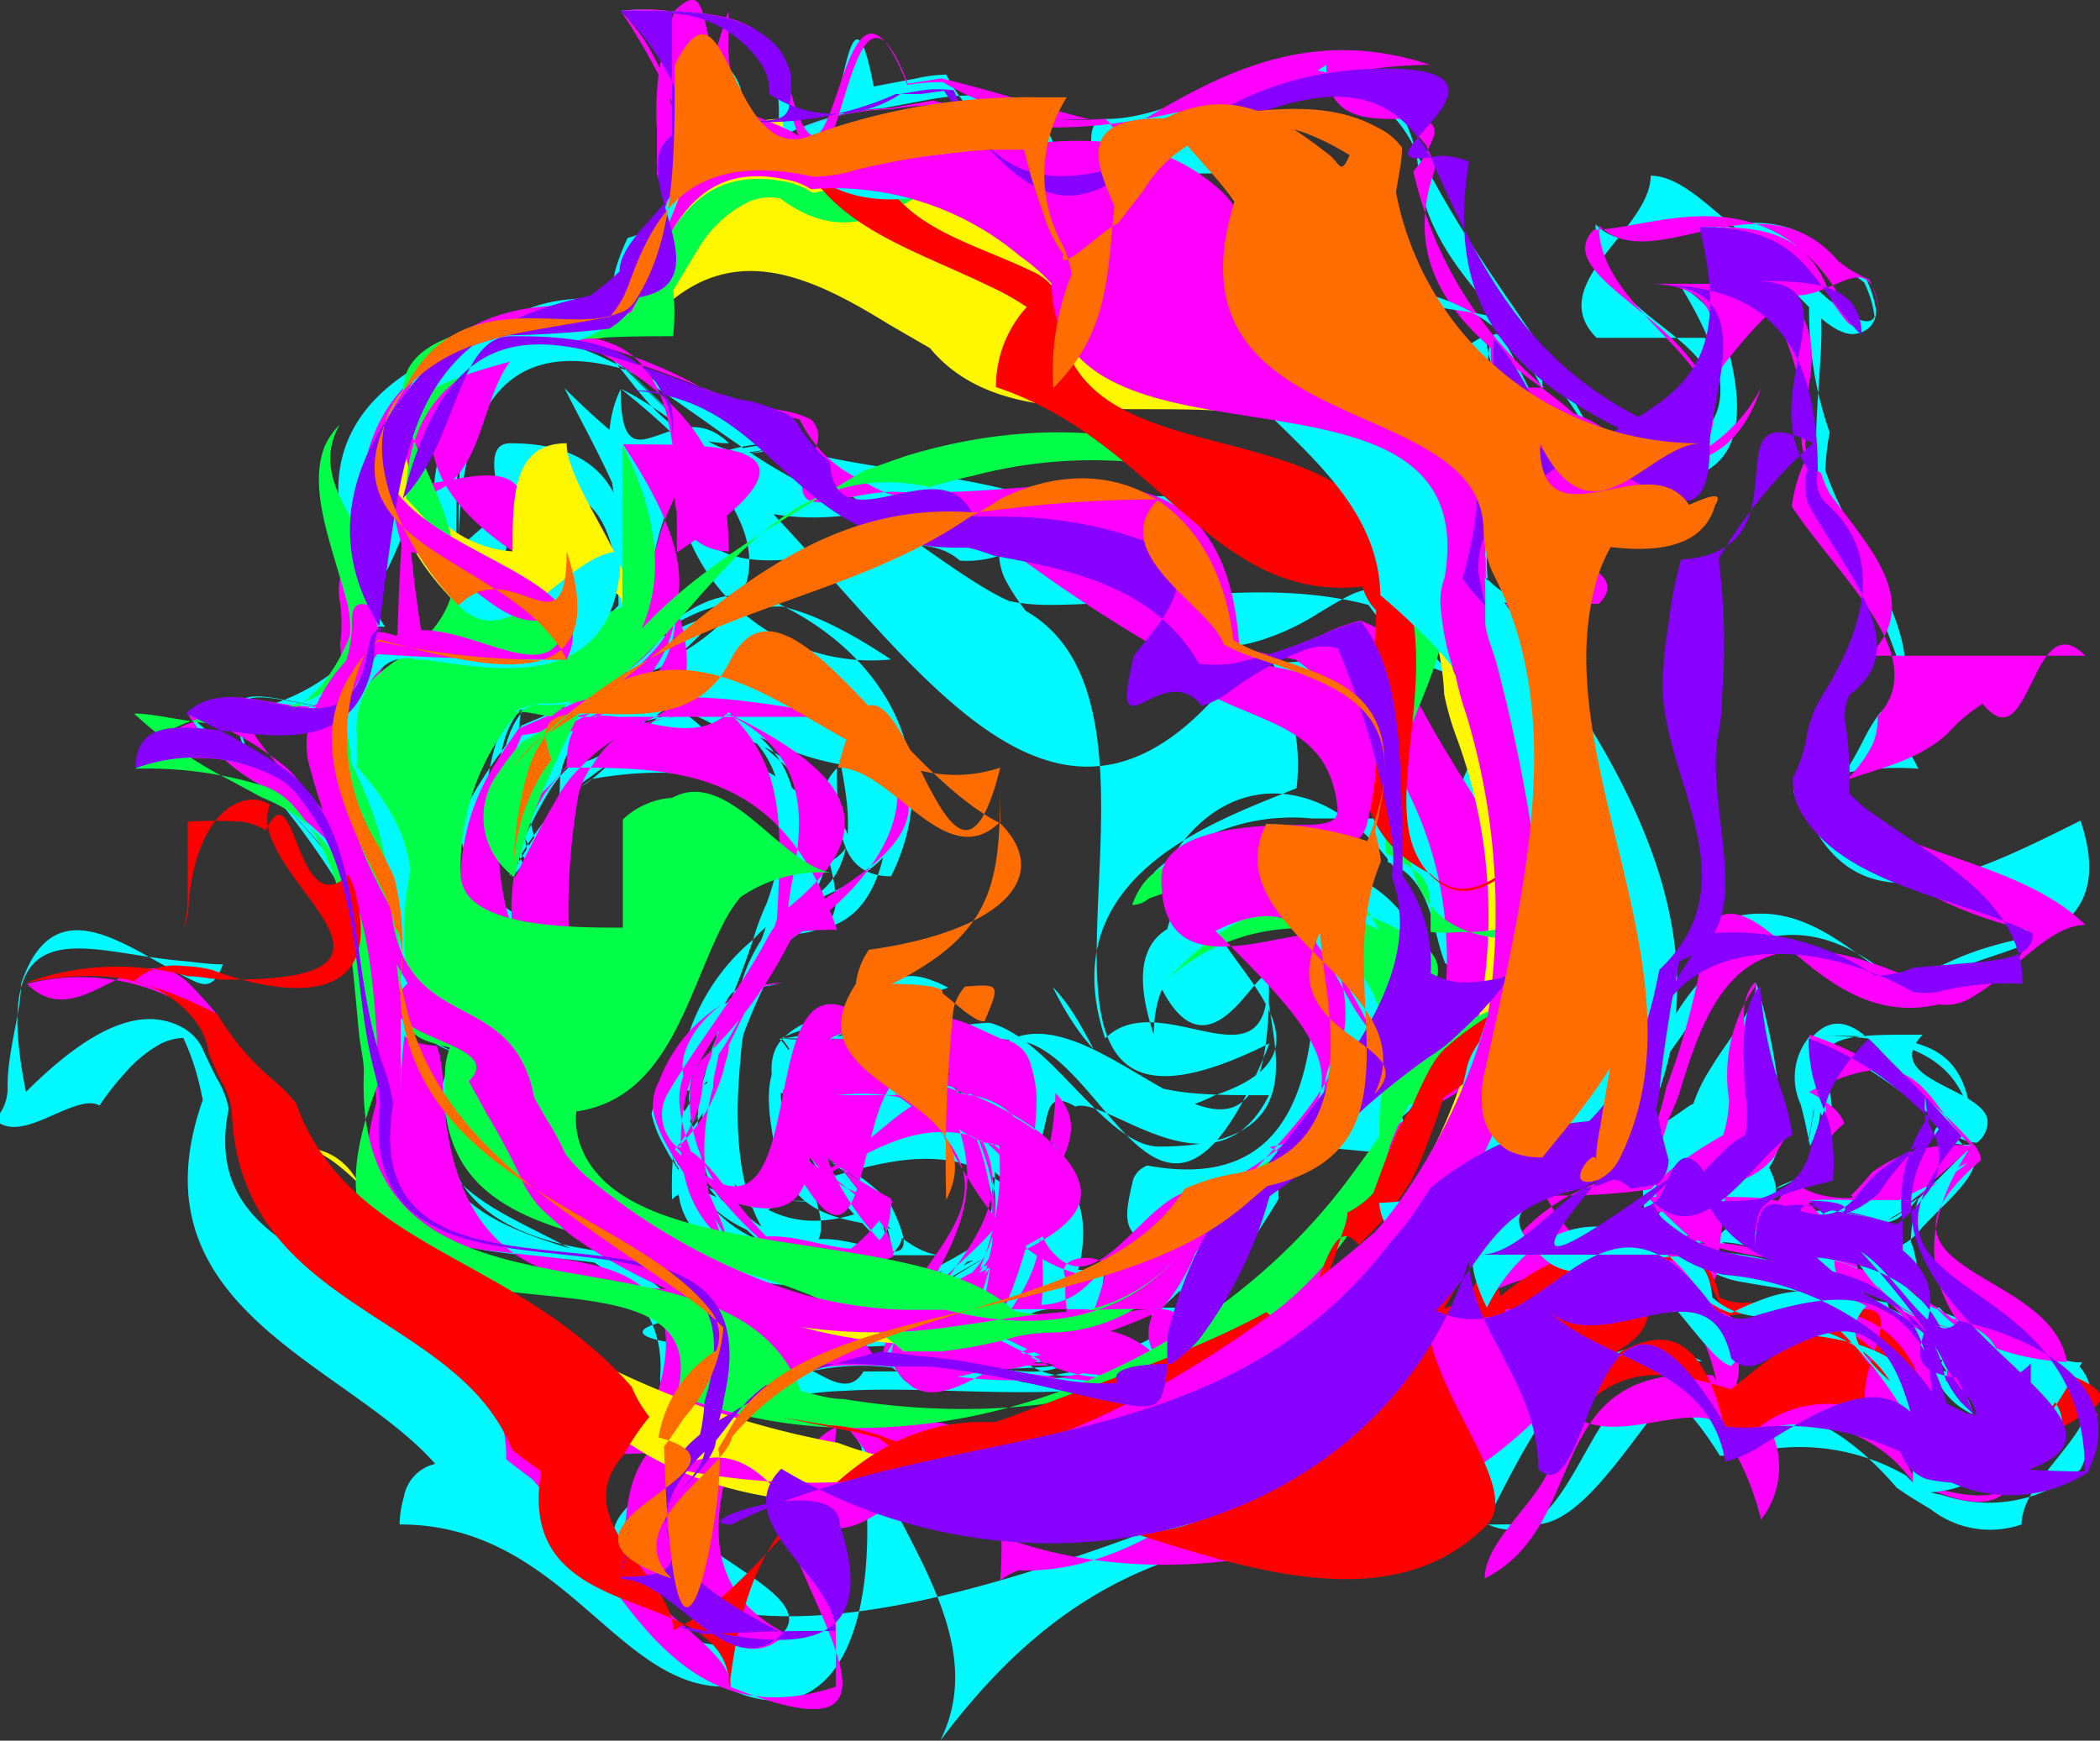 <svg xmlns="http://www.w3.org/2000/svg" viewBox="0 0 38.84 32.2"><rect x="0" y="0" width="38.84" height="32.2" fill="#333333" stroke="none"/><defs><style>.cls-1{fill:#00f9ff;}.cls-2{fill:#f0f;}.cls-3{fill:#fff700;}.cls-4{fill:#00ff48;}.cls-5{fill:red;}.cls-6{fill:#80f;}.cls-7{fill:#ff6d00;}</style></defs><title>Fichier 1</title><g id="Calque_2" data-name="Calque 2"><g id="Calque_1-2" data-name="Calque 1"><path class="cls-1" d="M31.07,5.27C33.48,9.2,29.48,8.2,27.48,9.2c0,0,1,1,.52,1a4.44,4.44,0,0,1,.34.5,1.08,1.08,0,0,1,.14.5,1.63,1.63,0,0,1-1-.52,1.09,1.09,0,0,1-.32-.61c-.68-.87-1.68-2.87.32-3.87a2.15,2.15,0,0,0,2,2c-1-2-3-3-3.25-5a1.93,1.93,0,0,0-.09-.56c-1-3.14-3.76-.44-5.66-.44-.5,0-.25.75-.12,1.5a1.94,1.94,0,0,1,0,.76c.12.74.12.74-.89.76,0-.14,0-.3.05-.47.14-1.24.54-3.47-2.43-2.89L16.34,2a4.76,4.76,0,0,0-2.86,1.2c1,0,1-1,.86-1.77a1.25,1.25,0,0,0-.2-.6C13.7.2,12.81.2,11.48.2a2.8,2.8,0,0,1,1,1.21,3,3,0,0,1,.2.72,7.82,7.82,0,0,1-.82,2.94l-.5.47C7.48,5.2,8.48,9.2,6.58,11.42a3.78,3.78,0,0,1,.13.47c.4,2.19-2.29,1.31-3.23,1.31a3.46,3.46,0,0,0,1.27,1.28,2.15,2.15,0,0,1,.5.4,20.38,20.38,0,0,1,1.68,2c.12.16.23.32.34.49.21.85.21,1.85,1.3,2.14a1.83,1.83,0,0,0-.28.72c-.4,2.18,1.49,3,4.19,3a12.45,12.45,0,0,1-.17,2.67,3.87,3.87,0,0,1,0,.61c-.85,1.72-.85,4.72,2.15,3.72,1-1-4-2-1.47-3.63a4.06,4.06,0,0,1,.47-.37,3.84,3.84,0,0,1,.59-.33c.41-1.67,1.41.33,1.92-.53l.63,0a16.72,16.72,0,0,1,3.35.39,3.72,3.72,0,0,1,.65.18c.86-.69,1.86,1.31,1.62-.57a2.37,2.37,0,0,0-.21-.58,2.66,2.66,0,0,1-.13-1.53,5.08,5.08,0,0,1,.15-.52l.36-.36a2.74,2.74,0,0,1,.4-.34c1.67.21,1.67-2.79,3.87-2.91a3.41,3.41,0,0,0,.6-.26c.4-.22.8-.42,1.2-.62a4.39,4.39,0,0,1-1-.11,2.13,2.13,0,0,1-.73-.32c-.24-.57-.24-1.57-1.06-1.87a5.6,5.6,0,0,0-.1-.72,4.9,4.9,0,0,0-1.28-3,6.55,6.55,0,0,0-.72.05l-.66.07-.64,0c-1.78-.17.22-3.17-.78-3.17s-2.18,0-3.55,0H17c-2.56,1-4.56,0-6.56-2,1,2,3,5-.81,6a3,3,0,0,0,0,.81,9,9,0,0,0,.85,3.15,16.38,16.38,0,0,1-.12-2.75,1.24,1.24,0,0,1,.25-.62c1.87-2.63,2.87,1.37,4.87,1.37,1,1-2,1-.81,1.95-.11.18-.19.4-.29.61A7.05,7.05,0,0,1,13,19.68a3.35,3.35,0,0,0-.29.86c-.37,2,1.39,2.66,3.79,2.66a2.15,2.15,0,0,0-2-2c2-3,4,0,5,0,1,2-3,2-2.87,4.07.09.23.21.33.35.35.9.15,2.77-2.67,3.52-.42H16.82a5.91,5.91,0,0,1-.6,0c1.26-2,4.26-3,1.26-5h-3c0,1,2,2,2,2,0,2-2,0-3,1,0-.62-.78-1.64-.9-2.65a1.27,1.27,0,0,1,.06-.63c-.16-.72.84-1.72,1.84-1.72-1,0-2,1-2.38,2.38a2,2,0,0,0,.23.59c.4.78,1.15,1.53,1.15,2h3c0-1-2-2-1-3s3,1,4,1c1,1-1,2-2,3a2.15,2.15,0,0,0,2-2c-2,0-2-4-4-3s0,3,1,4c-2.8,0-3.64-1-3.57-2.6a5,5,0,0,1,.09-.73,16.73,16.73,0,0,1,.89-2,6.15,6.15,0,0,0,.28-.71c1.31-3-1.69-3-3.22-2.72a2.8,2.8,0,0,0-.56.47,5.14,5.14,0,0,0-.91,1.29,2.47,2.47,0,0,1,0-2,1.81,1.81,0,0,1,.32-.46c.66-.52,3.66.48,2.66-2.52a2.15,2.15,0,0,1-2,2c2,1,4-2,6,0,1,2,0,3-1.86,3.64a3,3,0,0,0-.67.55,3.88,3.88,0,0,0-1.37,2.55,2.57,2.57,0,0,0-.09.69c0,.21,0,.41,0,.57,1-1,1,2,2,1,0-1-1-3,1-3s3,2,4,3c0,1-3,1-2.87,3.07.09.23.21.33.35.35.9.15,2.77-2.67,3.52-.42h-4c0-2,5-2,2-5-1,1-4-3-4,1,0,1,1,1,2,1-2,1-3,0-4-2a1,1,0,0,0,.7-.22.83.83,0,0,0,.25-.53,2.72,2.72,0,0,1,.87-1.75,2.9,2.9,0,0,1,.56-.47c1.62,0,1.62-2,1.62-3-2,0-3-1-5-2,1,1,2-2,3-1-2,0-3,1-4.49,2.6a5.8,5.8,0,0,0-.28.73,5.91,5.91,0,0,0-.23,1.67,6.88,6.88,0,0,0,.77-1l.41-.62c.82-.35,1.82-2.35,2.82-1.35,2,1,1,3,1.1,3.64a3.58,3.58,0,0,0-.25.52,18.73,18.73,0,0,1-.76,1.72,4.68,4.68,0,0,0-.2.61,3.29,3.29,0,0,1-.89,1.51c1,1,2,3,4,2,0-1-2-2-2-2,0-2,2-1,3-1,2,1,0,3,1,4.5a3.81,3.81,0,0,0,.52.47,1.3,1.3,0,0,0,1.48,0,2.26,2.26,0,0,1-2.37-.12,5.62,5.62,0,0,1-.57-.4,10.44,10.44,0,0,0,1.82-4c.06-.24.12-.48.54-.23.58-.21,2.58,1.79,3.58-.21-2,0-3,0-4-2,1,1,1,3,3,2,3-1-1-3,0-4,1,0,3,0,3,2,1-1-2-1-1-2-1,0-3-1-3,2,1,2,2-1,2,0,0,5-3,0-4.84,1a1.88,1.88,0,0,0-.09.71,1.46,1.46,0,0,0,.93,1.26c-2,1-2-2-4-2,0,2,3-1,3,1-1,1-3-3-4,1,0,2,3,1,2,2-3.2,1.6-3.84-.64-3.73-2.89a2,2,0,0,1,.07-.45,18.22,18.22,0,0,1,1.08-2c.13-.23.26-.47.37-.71,1.21-4-2.79-5-4.4-3.54a1.51,1.51,0,0,0-.37.49c-.52,1,.23,2.34,1,3.09-1.14-1.43-1.39-2.53-1.13-3.44a1.62,1.62,0,0,1,.31-.63c3.82.07.82-4.93,4.82-4.93-2,1-3-3-5-2-1,1-1,2-1,4,0-2,0-3,1-4,2-1,3,3,4.9,2l.64.18c2.57.6,5.78.33,7.72,3.56a2.85,2.85,0,0,0,.58-.12,4.45,4.45,0,0,0,1.06-.5c.17-.1.34-.21.56-.32s.45-.16.57-.08a1.6,1.6,0,0,0,.3.67c.67,1.58,2.67.58,3.67.58-2.1,0-2.24,2.45-3.16,3.58a.81.81,0,0,1-.51.33c-1.33-1.91-3.33-1.91-4.33.09,2,0,4-1,5.07,1.87a.86.86,0,0,0,.45.13h.48a4,4,0,0,1-.42.67,2,2,0,0,1-.47.46c-.11,1.87-3.11.87-3.15,2.6a2.5,2.5,0,0,0-.48.56,9.27,9.27,0,0,1-1.48,1.71h2a2.81,2.81,0,0,1-.56.58,7.69,7.69,0,0,0-2.28.88l-.85.08c-1.43.08-2.95-.08-4.21,0a5.6,5.6,0,0,0-.6.05,3,3,0,0,0-.54.1,2.36,2.36,0,0,0-.88.39,3.28,3.28,0,0,0-.41.42c-.67.52-.67,1.52-.67,2.52-3-1,1-2-.14-2.61a1.3,1.3,0,0,0,0-.43,1.84,1.84,0,0,1-.14-.69c.24-3.1-5.17-2.36-4-5.51a1.34,1.34,0,0,1,.3-.47c-1.09-.29-1.09-1.29-1.29-2.15l-.34-.49a19.93,19.93,0,0,0-1.65-2,6.55,6.55,0,0,0-.39-.55,1.85,1.85,0,0,1-.42-1.11c0-1,3,1,2.85-1,0-.17.23-.14,0,0a.89.89,0,0,1-.18.69c-.64.71-2.72-.54-2.72.29a1.85,1.85,0,0,0,.42,1.11,4.84,4.84,0,0,1,.39.55,15.39,15.39,0,0,1,2.49,4.4,6.18,6.18,0,0,1,.28.64c-.58,4.3,5.42,2.3,4.57,5.4a1.1,1.1,0,0,0-.22.73,3.87,3.87,0,0,1,0,.59c.07.58.07,1.58.07,2.58a17.78,17.78,0,0,1,.13-2.75,2.55,2.55,0,0,1,.29-.57,4.37,4.37,0,0,1,3.58-1.68c-6,0-6,1,.13.71l.61.11a21.53,21.53,0,0,1,2.52.7,3.65,3.65,0,0,1,.59.22c1.15-.74,2.15,1.26,1.66-.78-.14-.18-.29-.38-.43-.59a3.17,3.17,0,0,1-.49-1.05,1.76,1.76,0,0,1,0-.69c-.19-.21-.1-.57,0-1a.46.46,0,0,1,.26-.25c3.12.58,3.12-2.42,3.12-4.42-1,0-4-1-3,2,0-2,2-2,3-2v0c1-1,2,0,2,1-1-2-3-2-5-2a3.73,3.73,0,0,1,2.92-1l.58,0h2.5c0-1,0-3-1.61-3.44a4.57,4.57,0,0,1-.42-.51c-2-.52-4,0-5.9,0a3.71,3.71,0,0,1-.74-.07C16.48,10.2,8.48,2.2,8.48,10.2c0-2,0-3,1-4,2-1,2,2,4,2-1-1-2,1-2-1-1,2,2,5-2,5.91a3,3,0,0,0-.31.65,4.82,4.82,0,0,0,.26,3.44c1.75-.87-1.09-2.51.18-3.58a.78.78,0,0,1,.39-.16c1.43-.26,7.43.74,4.49,3.82-.08.2-.18.39-.27.6-.2.41-.42.86-.63,1.37a2.05,2.05,0,0,1-.3.47c-.36.48-.86,1-.86,1.48,1,2,2,2,4,2a2.15,2.15,0,0,0-2-2c2-3,4,0,5,0,1,2-3,2-2.87,4.07.09.23.21.33.35.35.9.15,2.77-2.67,3.52-.42h-4c0-2,2-2,3-2-1.86-4.64-7.16,1.93-6.38-3a4.85,4.85,0,0,1,.13-.64c.25-1.34.25-1.34,1.25-1.34-1,0-2,1-2.38,2.38a2,2,0,0,0,.23.59c.4.78,1.15,1.53,1.15,2h3c0-1-2-2-1-3s3,1,4,1c1,1-1,2-2,3a2.15,2.15,0,0,0,2-2c-1-2-3-2-5-2a2.15,2.15,0,0,0,2,2c-1,3-3-1-4,0a7.59,7.59,0,0,1,.11-1.55,4.17,4.17,0,0,1,.14-.56c.3-.76,1-1.69,1.45-2.66a7,7,0,0,1,.42-.67c-.12-.56-.12-1.56.88-1.56-1-2-3-2-4.52-.81a2.73,2.73,0,0,0-.57.5,5.66,5.66,0,0,0-.91,1.31A3,3,0,0,1,9.5,14a1.42,1.42,0,0,1,.34-.52c1.64-.27,2.64-3.27,4.64-2.27s3,3,2,5c-1,0-1-1-1-2-1,1,1,3-.83,3.07a3.39,3.39,0,0,0-.32.56,12.08,12.08,0,0,0-.58,1.29,3.19,3.19,0,0,0-.05.42c-.16,1.6,0,2.91.78,3.66,2,0-1-3,0-4s3,0,4,1c-1-1-2-1-4-1a3.29,3.29,0,0,0,2-1c.17-.15.39-.28,1.06.06a3.64,3.64,0,0,0-.76.34c-.61.35-.8.63.7.63q.3,0,.6,0a3.4,3.4,0,0,1,.66,0c1.74.06,2.74,5.06,4.74.06-6,3-1-6-4.51-8a4.1,4.1,0,0,1-.34-.51,1.11,1.11,0,0,1-.15-.51,1.9,1.9,0,0,1-.73.09C16.48,9.2,12.48,12.2,12.48,8.2a3.66,3.66,0,0,0,4,4c-3-2-4-1-6.5,1.63a2.61,2.61,0,0,0-.24.54,3.34,3.34,0,0,0,.74,2.83c-3-1-1-3-1-4,0,1-2,3,1,4a2.15,2.15,0,0,1-2-2A8.77,8.77,0,0,1,9.2,14c.14-.19.29-.39.45-.58,2.83-1.23,6.83-2.23,1.83-6.23,4,2,7,10,10.93,5.78.1-.17.2-.32.29-.45.28-.39.53-.58.78-.33a2.61,2.61,0,0,1,.28.52,5.45,5.45,0,0,1,.22,1,3.72,3.72,0,0,1,0,.87c-1.54.63-4.54,1.63-3.54,4.63,1-1,3,1,3-1,0,1,1,3-2,3-1,0-2-2-3.14-2.29a3.37,3.37,0,0,0-.48.05,23,23,0,0,1-3.38.24,3.79,3.79,0,0,0,2.45-.59,5,5,0,0,1,.48-.45,1.5,1.5,0,0,0-.07.75c.27,2.4,2.56,2.91-.36,6a.75.75,0,0,0,.5.19c.67,0,1.33-.89,2-.89a1.56,1.56,0,0,0,.29-.37,1.46,1.46,0,0,0,.23-.42c.48-2.21-1.52-2.21-2.52-2.21l1-1h-4c0,1,1,1,2,2,1,2-1,0-2,1h3c-1,0-2-2-3-2,0-2,2-1,3-1,4,3-2,3-2,5a3.62,3.62,0,0,0,1.29-.2,5.13,5.13,0,0,1,.67.09c1.46.26,2.83.82,3-1.34,0-.16.06-.37.1-.6-.08,1.05-3.08-.95-1.08.87a2.27,2.27,0,0,1,.5.31c.5.37,1,.87,1.5.87-1.75,0-3.5.77-4.58.29a1.44,1.44,0,0,1-.42-.29c0-2,4-2,3-4-1-1-3-3-5-2,1,1-1,3,1,3-1,0-3,0-3-1a3.71,3.71,0,0,0,.93-1.54c.07-.18.12-.37.24-.63a3,3,0,0,1,.51-1.69,1.88,1.88,0,0,1,.43-.51c1.89-.63.89-2.63.89-3.63h-5a2.15,2.15,0,0,0,2-2c0,2-2,2-2.66,2.52a1.81,1.81,0,0,0-.32.46,2.47,2.47,0,0,0,0,2,7.21,7.21,0,0,1,.71-1.55,2,2,0,0,1,.48-.55c.81.1,1.81-1.9,2.81-.9s3,2,1.1,3.82a4.06,4.06,0,0,0-.33.66c-.2.48-.43,1-.65,1.44-.08.22-.13.39-.19.57a3.81,3.81,0,0,1-.93,1.51,3.67,3.67,0,0,0,3,1c-2,0,0-2-1-3,4,0,5,2,3.53,5.42a2.05,2.05,0,0,0,.47.29,4.8,4.8,0,0,0,2,.29,1.94,1.94,0,0,1-1.43-.53,1.17,1.17,0,0,1-.3-.57c.73-2.9-.27-4.9-3.27-3.9-1,1,1,2,1,3-2,1-3-1-4-2,1,1,2,3,4,2,0-1-2-2-1-3s2,1,3,1c1,2-2,2-2,4h2a6.68,6.68,0,0,1-1.15-.08.79.79,0,0,1-.52-.26c.67-.66,1.67-.66,1.67-1.66,0-2-1-4-3-3-1,1,1,2,1,3h-3c-1.25-.62-.94-1.64-.6-2.69.07-.21.14-.43.2-.64.16-.67.58-1.55.89-2.49a4.71,4.71,0,0,1,.25-.67c1.26-3.51-1.74-4.51-4.29-3.09a1.6,1.6,0,0,0-.45.58c-1,1,1,2,1,3-1.14-1.43-1.39-2.53-1.13-3.44a1.62,1.62,0,0,1,.31-.63c3.82.07.82-4.93,4.82-4.93-2,1-3-3-5-2-1,1-1,2-1,4,2-2,3-1,3,1-1,1-2,2-3,2,0-2,3,0,3-1s1-4-2-4c-1,0,1,3-1,2-1-1,0-3,1-4,3,0,5,4,8,3l.77-.06c1.77-.08,3.29.25,3.34,3.42a3.06,3.06,0,0,0,.56.07A7.28,7.28,0,0,0,24,12.45a3.42,3.42,0,0,0,.66-.12c2.84,1.87.84,5.87,4.84,4.87-1.2.6-2,1.92-3.07,3a5.23,5.23,0,0,1-.5.46c.57,1.56-2.43-.44-2.28,1.51-.09.16-.18.3-.27.44-1.68,2.67-3.29,2.78-6,2.69l-.87,0a4.45,4.45,0,0,0-3,.69,3.6,3.6,0,0,0-.3.51,4.08,4.08,0,0,0-.63,2.75c0-1,0-2,0-2.69,0-.23,0-.45.05-.64,1.9-4.67-7.1-.67-4.79-5.29a2,2,0,0,0-.14-.85c-.87-1.94-.94-4.11-2.48-5.26L4.6,14.1a7.24,7.24,0,0,1-1.12-.9,3.8,3.8,0,0,0,3.27-1.33.3.3,0,0,1,.37-.27c-2.64-4.4,1.36-5.4,4.18-6A3.09,3.09,0,0,1,11.38,5a3.69,3.69,0,0,1,.23-.6c.87-.2.87-1.2.87-1.78A2.09,2.09,0,0,0,12.61,2,2,2,0,0,0,11.48.2,4.13,4.13,0,0,1,14,.76a1.69,1.69,0,0,1,.45.54c1.06,4.9,1.06-3.1,1.71.3l.79-.15a2.76,2.76,0,0,1,.55-.07c2,3.82,7-2.18,8.7,1.43a.79.79,0,0,0,.21.34c1.1,2.05,2.1,3.05,3.1,5-1,1-2-4-2-1-1,1,0,2-.71,3.32-.12.27-.19.48-.29.68h3c.33-.33.11-.55-.3-.77-.2-.12-.45-.23-.7-.35,0,.12-1-5.88-1,.1a3.2,3.2,0,0,0,0,.52v.5c-.05-.15-.09-.29-.13-.44a1,1,0,0,1-.05-.47c.18-4.09,3.18-1.09,4.18-2.09,1-2-2-2-2-4,1,1,3-1,4.43.66a2.33,2.33,0,0,0,.57.34,2,2,0,0,1,.19.6c0,.2-.13.41-.43.43-.76,0-1.76-2-2.76-2,3,0,2,2,2.08,4.46a.7.7,0,0,0,0,.5,14,14,0,0,1,1.65,3.49c.07.17,0,.35.24.55-.17-.16-.2-.21-.34-.19a.67.67,0,0,0-.41.25,3.69,3.69,0,0,0-.29.5c-.29.55-.61,1.16-1.27.88a1,1,0,0,0,.31.56c1,2,3,1,5,0,.75,2.25-1.31,2.25-2.4,2.81a2.54,2.54,0,0,0-.47.3c-1.13-.11-2.13-2.11-4.13-1.11.63,1.25-.7,2.11-1.05,3.07-.07.19-.11.39-.18.6.23.33,1.23-.67,1.05-.37a2.72,2.72,0,0,1,.31-.67c.37-.63.87-1.13.87-1.63a10.47,10.47,0,0,1,.45,2.36,1.11,1.11,0,0,1,0,.48,1.32,1.32,0,0,1-.21.58c.52,1.06-.64.52-1.47.64a7,7,0,0,1-.7.11c-2.05,2.83.95-.17.79.65a2.58,2.58,0,0,1,.74,0c1.84.3,2.74,2.46,4,3.63a2.06,2.06,0,0,0,.68-.11,2.6,2.6,0,0,0,.73-.36c-.25-.12-.48-.25-.7-.37s-.42-.26-.61-.39c-1.69-.24-1.69-1.24-2-2.86.08-.11.35-.13.35-.38,0,.17-.26.17-.43.24-.93,0-1.71,0-2.32,0l-.81,0c-.44-.26-.44.74,0,.4a2.27,2.27,0,0,0,.59.23c.73.07,1.72.11,3,.11-1-1-3,1-3-1a2.53,2.53,0,0,0,1.71-.36.91.91,0,0,0,.35-.56c0-.2.06-.39.08-.58a3.6,3.6,0,0,1-.26-.58.81.81,0,0,1,.12-.92c.83-.83,1.67,1.11,2.5,1.79a.86.86,0,0,0,.5.21.48.48,0,0,0,.2-.42c-.09-.6-2-.74-1.2-1.58-1.67,0-1.94,0-2,1.16,0,.24-.07.53-.13.89.06-.27.09-.47.12-.64V19.2A11.71,11.71,0,0,1,36,20.88a5.4,5.4,0,0,1,.53.55c0,.39-.57.83-1,1.3a1,1,0,0,1-.42.33c-5.72.14.28,1.14.77,1.2.18.06.34.13.51.2a5.43,5.43,0,0,0,2,.74c1,1-1,2-1,3a1.78,1.78,0,0,1-1.68-.28c-.2-.12-.42-.25-.63-.4-1.06-1.23-2-1.54-2.81-1.38-.21,0-.42.08-.56-.19-.32.25-.32-.75-.32-.75-1,1-2,3-3,3-5,0-8,0-11,4,1-2-1-4-1.48-5.8l-.52-.2a1.36,1.36,0,0,1,.54.56c.46,3.44-.54,5.44-2.54,4.44-2,0-3-3-6-3a2,2,0,0,1,.08-.51.76.76,0,0,1,.58-.61c-1.66-1.88-5.66-2.88-4.3-6.73a5.44,5.44,0,0,0-.15-.61,4.33,4.33,0,0,0-.21-.54,1,1,0,0,0-.49.15,2.4,2.4,0,0,0-.58.49,5.34,5.34,0,0,0-.48.61c-.45-.25-1.45.75-1.93.26a.85.85,0,0,0,.23-.63c0-.63.25-1.38.25-1.88.63-1.87,2-.62,3.14-.08.22.11.43.19.59-.28-.28,0-.55-.05-.81-.07C1.53,17.61-.22,16.7.48,20.2,1.81,18.87,2.7,18.65,3.36,19a.86.86,0,0,1,.39.41c.08.17.16.35.26.54a1.68,1.68,0,0,1,.22.56c-.75,3.67,5.25,2.67,5.39,6.38.19.15.39.3.58.43,3.28,6.86,15.28-2.14,21.28-2.14-2-1-3,1-4,3,2,1,2-5,4.33-1.25a3.79,3.79,0,0,0,.78-.1,3.94,3.94,0,0,1,2.67.47,1,1,0,0,0,.65.35,2.64,2.64,0,0,0,2.57-.47c.6-1.2-1-1.68-2.09-2.52a3.87,3.87,0,0,1-.52-.47c-.39,0-.39-1-.53-1.21a2.54,2.54,0,0,1,.14-.8,2.32,2.32,0,0,1-.72.44.58.58,0,0,0,.46-.18l1.26-1.26s-1,0-.62-.37a4.36,4.36,0,0,0-.32-.61c-.37-.53-.93-.77-2.06,0,.17.17.31.34,0,1-.06-.27-.11-.54-.18-.78a1.18,1.18,0,0,1,.18-1.26c1,0,3,0,3,2,0-2-1-2-3-2a3.86,3.86,0,0,1,.29.75,2.79,2.79,0,0,1,.12.75,3.7,3.7,0,0,0-.42,1.09,2.48,2.48,0,0,0-.57.2,10,10,0,0,0-1.42,1.21c2,0,3,1,4.42,2.5a1.39,1.39,0,0,0,.58.5.57.57,0,0,0-.17-.37,6.92,6.92,0,0,1-.41-.58c.58-1.05-3.42-1.05-.95-2.72.17-.1.34-.2.53-.33a1.71,1.71,0,0,1-.58.42c-.42.58-.42.58-1.42.58,2,0,1,2,2.57,2l.7.34c.42.19.73.37.73.62a3.59,3.59,0,0,1-.81.31,2.78,2.78,0,0,1-.73.1C35.66,24,33.75,24,32.25,23.72a1.83,1.83,0,0,1-.8-.32c-1-.2-1-.2-1.07-1.48.05-.18-.09-.31-.29-.43a2.84,2.84,0,0,0-.61-.29s1,0,.75-.46c.07-.23.12-.46.19-.69.56-1.86,2.22-3.89,4.53-2l.59,0a7.42,7.42,0,0,1,.8-.38c1.14-.45,2.47-.45,1.14-.45-1.2-.6-2.76-1.2-3.49-2.3a.86.86,0,0,1-.14-.56,5.11,5.11,0,0,1,1.63-.14,3.47,3.47,0,0,0-.26-.45q-.13-.23-.3-.45c1-1.31-.61-3-1.16-4.62A4.49,4.49,0,0,1,33.84,8a6.78,6.78,0,0,1-.36-2.77s1,1,1.19.63a2,2,0,0,0-.19-.63A.91.91,0,0,0,34,5a4.25,4.25,0,0,0-.58-.56c-.89.81-1.89-1.19-2.89-1.19,0,1-2,2-1,3h2c1,1-1,2-1,3a3.67,3.67,0,0,0-3-1v2c0-3,6,1,4.29-4.29A3.11,3.11,0,0,0,31.07,5.27Z"/><path class="cls-2" d="M18.84,29.05c4.64.15,7.64-7.85,12.89-4.94a1.28,1.28,0,0,0,.43.33A13.43,13.43,0,0,1,35.6,27a2.56,2.56,0,0,0,.85-.24,7,7,0,0,0,2-1.51,4.56,4.56,0,0,1-1.88-.37,3.75,3.75,0,0,1-.49-.25c-1.63-.38-1.63-1.38-2.63-2.38,1,0,1,0,1.61,0,.18-.1.39-.19.61-.3a4.73,4.73,0,0,0,.67-.4.72.72,0,0,0,.11-.34.57.57,0,0,1-.11.33,9.24,9.24,0,0,0-.77.53,4.52,4.52,0,0,0-.59.44c-.53-.3-1.53-.3-1.53.7A3.36,3.36,0,0,1,36,25.06a2,2,0,0,0,.48.38c1.42.56,3,.76,2,.76a4.08,4.08,0,0,1-2.73.26,1.84,1.84,0,0,0-.26-.58c-.84-1.95-1.85-1.87-2.88-1.33a6.74,6.74,0,0,0-.63.36c-.5-1.71-2.5-.71-3.5-.71,0,4,3,1,3.61,2.46a3.61,3.61,0,0,1,.62-.24,2.51,2.51,0,0,1,2.67,1,5.57,5.57,0,0,0,.7.18c.65.14,1.15.07,1.4-.43,3-4-4-3-.84-5.71a.51.51,0,0,0-.17-.32,7,7,0,0,0-3-2,3.22,3.22,0,0,0,.08.71,4.83,4.83,0,0,0,.22.64c0,.2-.07.4-.1.59a5.43,5.43,0,0,0-.06.55c-1.14.51-1.14,1.51-.14,2.51,0-2,0-2-2-2,1,1,3,1,4.63,2.25a1.81,1.81,0,0,1,.56.26c.47.34.56,1-.19,2.49a3,3,0,0,0-.38-.57l-.23-.35c-.27-2.85-2.31-2.73-3.86-3.08a5,5,0,0,1-.62-.2c.09.2-.91-.8-.91-.8h.59a1.94,1.94,0,0,0,1.06-.34,1.15,1.15,0,0,0,.53-.44c.05-.15.1-.31.17-.47s-.09-.49-.13-.73a11.94,11.94,0,0,1-.22-2c-.5.5,0,1.5.13,2.38a.86.86,0,0,1-.12.59,4.05,4.05,0,0,1-.52.44c-.06.7-.13,1.31-.2,1.84,0,.17-.05.34-.13.37-2.16.38-3.16.38-1-1.56,0-.22,0-.44,0-.68s.14-.48.23-.84a3.93,3.93,0,0,0,.27-.71c.62-2,1.43-3.29,4.66-1.68l.56-.11c.69-.15,1.13-.37,1.13-1A7.58,7.58,0,0,1,34,15.36a2.17,2.17,0,0,1-.36-.55,2.5,2.5,0,0,0,1-1.05,1.31,1.31,0,0,0,.09-.51c1-1.11-.67-2.5-1.59-3.88a2.91,2.91,0,0,1,.24-.84,5.06,5.06,0,0,0-1.9-4.33c1,0,2,0,2.41,1.39.16.22.31.47.41.43-.06-.09-.21-.46-.42-.77-1.4-2-3.4-1-4.4-1-1,1,3,2,2,4-2,3-3-2-4-1a17.27,17.27,0,0,1-.26,3.43c.07.18.16.37.26.57v-.48c0-.15,0-.3,0-.44-1-5.08,4,.92,4-2.08,0-1,1-3-1-3h3c-2,1-3,5-5.76,4.42a1.25,1.25,0,0,0,.06.68,4.59,4.59,0,0,0,.7.9A2.93,2.93,0,0,1,27,10.91a.57.57,0,0,1-.31-.39c-1.25-1.32.75-2.32.75-3.32,1-1,1,2,2,1,0-1-4-2-2.9-5.07,0-.15-.11-.28-.16-.44-2.94-3.49-4.94.51-6.94.51,1,0,2,0,1-1a5,5,0,0,1-3-.68,3.74,3.74,0,0,0-.66.05c-1.31-3.37-1.31,3.63-2.27-.3a1.56,1.56,0,0,0-.31-.52C13.7.2,12.81.2,11.48.2A3.57,3.57,0,0,1,12.43,2a2.66,2.66,0,0,1,.05.7,3.36,3.36,0,0,1-.84,2.44,3.22,3.22,0,0,1-.52.43C9.48,6.2,5.48,6.2,7,11.65c-.1,0-.09.23-.12.44-.4,2.11-2.4.11-3.4,1.11a5.68,5.68,0,0,1,1.74.94,1.46,1.46,0,0,1,.4.46,6.31,6.31,0,0,1,1.51,2.47l.23.6a3.21,3.21,0,0,0,.49,1.21c.1.22.19.44.3.65-.67,2.67,2.33,2.67,3.33,4.67-1-2-4-2-3.34-4.68-.11-.22-.21-.44-.31-.66a4.76,4.76,0,0,1-.53-1.25c-.09-.2-.17-.41-.26-.62a7.32,7.32,0,0,0-1.76-2.68,6.85,6.85,0,0,1-.44-.53,4,4,0,0,1-.36-.58c1,0,2,0,1.81-1.28a2.81,2.81,0,0,0,0-.77,1.19,1.19,0,0,1,0-.46C8.48,9.2,6.48,5.2,11,5.83a1.2,1.2,0,0,0,.67-.46c.84-.17.84-1.17.48-2.14,0-.3,0-.57,0-.84A5.18,5.18,0,0,1,12.48.2c.5-.5.5,0,.67.67a3.39,3.39,0,0,0,.25.69,9,9,0,0,1,.08,1.64,4.7,4.7,0,0,1,3-1.18,7.17,7.17,0,0,1,.81-.08c3.16,1.26,6.16-.74,9.16-.74-3-1-5,1-7,2,1,0,2,0,1-1a10.92,10.92,0,0,1-3.2-.34L16.46,2a4.87,4.87,0,0,0-3,1.21,5.94,5.94,0,0,1,.11-1.59,4.3,4.3,0,0,1-.1-.67c0-.24,0-.49,0-.74-.17.5-.3,1-.44,1.42-.06.23-.13.44-.21.68.65.9-1.35,1.9-1.31,2.73a3.33,3.33,0,0,1-.46.46C7.48,6.2,7.48,8.2,7.34,12a1.23,1.23,0,0,0-.34.39c-.85,1.51-2.6-.09-3.52.82a3.36,3.36,0,0,0,1.27,1.27,2.24,2.24,0,0,1,.51.41,6.22,6.22,0,0,1,1.93,2.17c.1.19.19.4.28.61,1,.54-1,1.54.61,1.68a2.29,2.29,0,0,1,.11.73c.29,6.13,6.29,2.13,8,5.05a3.42,3.42,0,0,0,.73.21c3.05.61,5.37-.16,7.91-3.27l.24-.31c.1-.16.2-.31.66-.93a2.8,2.8,0,0,0,.54-.24c4.9-2.52,1.12-4.54-.65-8.89a4,4,0,0,0-.46-.22,3.28,3.28,0,0,0-.64.23,9.66,9.66,0,0,1-1.79.6,4.25,4.25,0,0,1-.61.08A28.39,28.39,0,0,1,18.44,10l-.63-.37c-1.33-1.4-3.33.6-2.92-1a.88.88,0,0,0,.23-.45A.43.43,0,0,0,15,7.76a1.85,1.85,0,0,0-.56-.17,3.31,3.31,0,0,0-.55-.07C10.48,6.2,8.48,5.2,7.48,9.2c2,0,1-3,3-3,2,1,3,2,3,4a1,1,0,0,1-1-1c-1,2,0,4-2.83,4.4a4.23,4.23,0,0,0-.24.68,4.94,4.94,0,0,0,.07,2.92,4,4,0,0,1,.58-2.5,4.46,4.46,0,0,1,.42-.5c2,0,4,0,5,3,0,0-1,0-.79.08-.11.18-.21.39-.33.59a7.66,7.66,0,0,1-1.44,1.79,2.82,2.82,0,0,0-.21.52c-.61,2.56,1.22,3.87,3.77,3,0,0-2-2-1-3s2,1,3,1c-1-1-3-2-4-1,0,1,2,2,2,2,0,2-2,0-3,1,0-.62-.78-1.64-.9-2.65a1.27,1.27,0,0,1,.06-.63c-.16-.72.84-1.72,1.84-1.72A2.83,2.83,0,0,0,12.19,20a.9.9,0,0,0-.1.59c.22.94,1.39,2,1.39,2.58h3c0-1-2-2-1-3s2,1,3,1a7.08,7.08,0,0,1-.59,3.29l.52.29c1,.5,1.82,1,3.07.42-1.75-1.75-3.5,1.1-4.58.5a1.21,1.21,0,0,1-.42-.5c0-2,5-2,3-4-1-1-4-2-5-1,0,1,2,2,2,2,0,2-2,0-3,1a4.21,4.21,0,0,1-.29-3.06c0-.2.07-.39.1-.6a7,7,0,0,0,.83-1.7c.1-.28.17-.56.25-.81.11-1.83.11-2.83-.89-3.83-1,1-3-1-3,1a4.25,4.25,0,0,1-.46.5c-.5.5-1,1-.5,1.5a2.47,2.47,0,0,1,0-2,1.81,1.81,0,0,1,.32-.46c.66-.52,3.66.48,2.66-2.52,0,1-2,2-2.47,2.53a4.8,4.8,0,0,0-.53.47c.2-.1.41-.2.63-.29,1.37-1.71,4.37-.71,5.37-.71,2,1,1,3-.86,4.17l-.55.69a8.64,8.64,0,0,0-1.24,1.76,1.17,1.17,0,0,0-.09.41,2.76,2.76,0,0,0,.74,2c3,1,0-4,3-3a4.86,4.86,0,0,1,2.76,4.92,1.27,1.27,0,0,0,.67-.22,2,2,0,0,0,.32-.29c-2.75-.41-2.75-4.41-4.75-4.41-1,0-1,1-1,2,2,4,1-3,3-1s0,3-1,5h4a.94.94,0,0,1-.26-1,4.21,4.21,0,0,0,.22-.76c0-.28-1-.28-.74.2a1.56,1.56,0,0,0,0,.47c.07,1.56-1.69,1.22-2.74,1.09a4.53,4.53,0,0,0-.46,0c0-2,5-3,0-5,3,2,0,3-.22,5a5.68,5.68,0,0,0,.72,0,10.47,10.47,0,0,0,4.5-1h-5c4.75-.95-1.33-6.41,1.48-5.24l.52.24a.64.64,0,0,1,.55.5,2.24,2.24,0,0,1,.1.56,5.47,5.47,0,0,1-1.65,3.94c1,0,2-2,3-2-1,0-2,2-3,2a5.2,5.2,0,0,0,2-4c1,1-1,2,0,3s2-2,3.11-1a3.84,3.84,0,0,1-.25.54c-.44.84-1.69,1.67-.86,2.5H16.26c1.22-2,2.22-3,1.22-5h-2a3.67,3.67,0,0,1,3,1,4.83,4.83,0,0,1-1.11,3.45.63.63,0,0,0,.34.4,1.65,1.65,0,0,0,.77.15.61.61,0,0,1-.21-.5c2.21-2.5.21-3.5-1.79-5.5-3-3-1,5-4,2A2,2,0,0,0,13,20a1.7,1.7,0,0,1,.14-.42,4.66,4.66,0,0,1,1.05-2,3.06,3.06,0,0,1,.6-.59c.71-.73,3.71-1.73.71-3.73h-5a2.15,2.15,0,0,0,2-2c0,2-2,2-2.66,2.52a1.81,1.81,0,0,0-.32.46,2.47,2.47,0,0,0,0,2c.25-.5.5-1,.77-1.45a2.33,2.33,0,0,1,.46-.61,3.14,3.14,0,0,1,2.77-.94c2,1,1,3,1.06,3.67a4.11,4.11,0,0,0-.25.56c-.23.61-.54,1.23-.85,1.86,0,.17-.07.32-.1.47a3.1,3.1,0,0,1-.86,1.44c1,1,2,3,4,2,0-1-2-2-2-2,0-2,2-1,3-1,1,1,1,3,.54,4.29l.66.29a8.28,8.28,0,0,0,1.88.69c.18,0,.35,0,.92-.27a1.81,1.81,0,0,0,.32-.67c.1-.71-1.41-.17-2.63,0a3.43,3.43,0,0,1-.82.05c1.13-2.4,1.13-4.4-.87-4.4-1,0-2,2-4,2,2,0,3-2,5-1a7.08,7.08,0,0,1-.59,3.29l.52.29c1,.5,1.82,1,3.07.42-1.75-.87-3.5.55-4.58.25a.92.92,0,0,1-.42-.25c0-2,5-2,3-4-1-1-4-2-5-1a2.15,2.15,0,0,0,2,2c-2,3-3-1-4-1a.81.81,0,0,1-.27-.5.76.76,0,0,1,.11-.51c.48-.83,1.29-1.83,1.84-2.87a4.45,4.45,0,0,1,.38-.55c1.94-1.57.94-2.57-1.06-3.57-1,0-2,0-2.55.92a1.4,1.4,0,0,0-.29.67,12.31,12.31,0,0,0-.16,2.41s-2,0-2-1a4.06,4.06,0,0,1,.64-2.09c.13-.22.28-.43.43-.65,2.93-1.26,3.93-2.26,1.93-5.26,2,0,4,0,1,2,0-2,0-4-2-4s-4,2-1,4c1-3-3,0-2-2,1-3,4-2,6.18-.63l.47.06a4.37,4.37,0,0,1,.62.11,2.62,2.62,0,0,0,.43.62,2.43,2.43,0,0,0,.5.39c.8.45.8.45,1.34.32a6.71,6.71,0,0,0,.77,0c2.26-.09,4.83-.84,5.09,2.85a4.26,4.26,0,0,0,.47.15l.57.11a6.76,6.76,0,0,1,2.79,5.16,6.15,6.15,0,0,1,0,.75,19.17,19.17,0,0,1-.62,2.51c-.12.17-.23.32-.31.45-.16.28-.33.56-.5.83a2.24,2.24,0,0,1-.4.32,5.81,5.81,0,0,1-.2.55,4.49,4.49,0,0,1-.22.49c0,1.94-1,1.94-3.42,2.31l-.66,0c-1-.08-2.06-.29-3.17-.29-.23,0-.45,0-.68,0-1-.06-2-.06-2.06.54a5,5,0,0,0-.72.39c-.14.09-.28.18-.42.29.17-.28-5.83.72.11.29a1.5,1.5,0,0,0,.06-.57,2.48,2.48,0,0,1,0,.48c0,.52-1,2.52,1,3.52-1,1-2-1-3-1,0-1,0-2,.61-2.51a2.14,2.14,0,0,0,0-.44,2.27,2.27,0,0,1,0-.46c1.41-4.59-6.59-.59-5.19-5.41a3.73,3.73,0,0,0-.08-.64c-.33-1.59-.12-3.53-1.24-4.92a1.32,1.32,0,0,0-.45-.43,3.19,3.19,0,0,0-2.63-.19c1-2,4,0,4.59-2.08.08-.2.44-.11.7-.11A25.76,25.76,0,0,1,7.48,7.2c1-1,2-1,3.42-1.49a3.48,3.48,0,0,0,.77-.31c1.81-.2-.19-2.2.9-3.13a5,5,0,0,0-.27-.65A12.11,12.11,0,0,0,11.48.2,4,4,0,0,1,14,.76a1.5,1.5,0,0,1,.43.53c1.1,4.91,1.1-3.09,2.36.26l.62-.1c3.12.75,4.12,1.75,7.12-.25,0,1.67,2.08.56,2,1.28a2,2,0,0,1-.39.69,7.37,7.37,0,0,0,2.43,4c-1,0-1,0-1-1,1,2-2,2-1.05,4.2a1.36,1.36,0,0,0,.05.8h3c.33-.33.11-.55-.3-.77-.2-.12-.45-.23-.7-.35,0,.12-1-.88-1-.88,1-2,4,1,5-2-1,2-4,2-6,3a3.67,3.67,0,0,0,1-3c1,0,2,2,3,2,3-2-1-3-1-5,1,1,3-1,4.43.66a2.33,2.33,0,0,0,.57.34,2,2,0,0,1,.19.63c-.19-1.63-1.19.37-2.19-.63,2,1,0,3,1.11,3.58a2.17,2.17,0,0,0,.16.38c.73,1,1.73,2,.73,3h4c-1-1-1,2-1.9.89a2.91,2.91,0,0,0-.64.54c-.65.62-1.69.72-2.16,1a1,1,0,0,0,.32.4c1,.84,3.21,1,4.38,2.15-.67,0-1.33.89-2.07,1.32a.92.92,0,0,1-.64.15c-2.29.53-3.29-2.47-4.29-1.47a13.19,13.19,0,0,1-.75,3,5.83,5.83,0,0,1-.17.62c-.13.18-.25.35-.35.52s-.2.32-.28.47c-1.45.39-2.45,1.39-2.45,2.39,2-1,4-1,4.3,2.25.07.16.14.31.2.47a5,5,0,0,1,.5,1.28,1.57,1.57,0,0,0,0-1.94,3.83,3.83,0,0,0-.46-.55c.47-1.51-2.53-1.51-3.53-3.51a11.31,11.31,0,0,0,1.95-.11,4,4,0,0,1,.36-.35A7.3,7.3,0,0,1,31.87,21a2.46,2.46,0,0,0,.11-.65,2.87,2.87,0,0,1,.5-2.13,7.11,7.11,0,0,0,.41,2,4.44,4.44,0,0,1,.18.76,2.49,2.49,0,0,0-.24.4,1.39,1.39,0,0,1-.44.37c-.45.23-.93.34-1.3.52a1.12,1.12,0,0,1-.67.17c-1.94,2.76,1.06-.24.9.58a3,3,0,0,1,.74,0c1.84.29,2.72,2.37,3.93,3.15a2.52,2.52,0,0,0,.49.25.88.88,0,0,0,1-.23,2.12,2.12,0,0,1-1-.29,3.21,3.21,0,0,1-.5-.37c.5-1.34-3.5-1.34-1.47-3a1.28,1.28,0,0,0,.79-.33,15.08,15.08,0,0,0,1.18-1,2.59,2.59,0,0,0-1.86.49,5.57,5.57,0,0,1-.39.43c.25.08-.75.08-1-.25a1.59,1.59,0,0,0,.42-.53,1.93,1.93,0,0,1,.46-.56.72.72,0,0,0-.23-.31,2.55,2.55,0,0,0-.42-.27c1.67-.83,2-.27,2.57.51a4.71,4.71,0,0,0,.43.49c-2,3,1,4,1,5,0,1.79-.76,1.79-1.86,1.31a1.23,1.23,0,0,1-.43-.75c-.85-1.42-1.82-1.52-2.88-1.05-.21.1-.42.05-.61-.27-3.22-.24-2.22,2.76-4.22,3.76,0-1,2-2,1-3-3,3-9,4-12.45.65a3.8,3.8,0,0,0-.55-.65,4.09,4.09,0,0,1-.05.77c.05,1.23.05,3.23.05,4.23-3,1-4-2-5.61-3.83-.15-.12-.34-.25-.49-.38.1-2.79-4.9-2.79-5-6.39a2.4,2.4,0,0,0-.14-.85c-.07-.29-.13-.61-.18-.95a7.31,7.31,0,0,0-.54-.6c-1-1-2,1-3,0a3.92,3.92,0,0,1,2.94.4A3.36,3.36,0,0,1,4,19l.44.65c.14.22.28.44.4.65.68,3.91,4.68,3.91,5.71,6.44a1.61,1.61,0,0,1,.56.54c-.59,1.93,2.41,2.93,2.41,3.93,5,2-1-4,1.51-4.47a1.28,1.28,0,0,1,.54-.39,2.72,2.72,0,0,1,1-.14,1.19,1.19,0,0,1,.47.09c1.53-.09,1.53,1.91,1.46,2.94C18.56,29.19,18.69,29.1,18.84,29.05Z"/><path class="cls-3" d="M10.41,18.55c-1.93-.35.07.65-.45,2.1a2.15,2.15,0,0,1,.28.51,1.29,1.29,0,0,1,.07.55,3.3,3.3,0,0,0,.58.6,12.52,12.52,0,0,0,7.63,2.49,9.47,9.47,0,0,1-7.67-2.46c-.17-.16-.34-.33-.49-.5l-.24-.65c-.09-.21-.19-.42-.29-.62a10.93,10.93,0,0,0-2.42-4.42l-.32-.75a15.57,15.57,0,0,1-.54-1.59,1.6,1.6,0,0,1,.18-.73A2.55,2.55,0,0,1,7,12.67c.1-.13.22-.28.36-.43,1.15,0,4.15,1,4.15-1,0-1-2,1-3,0-2-2-1-3,0-5,1-1,3,1,3.1-.69.12-.25.24-.51.35-.77C12.48,3.45,13,2.2,14.48,2.2c0,0,0,1,.26.66a1.76,1.76,0,0,0,.78-.19l.59-.21a8.76,8.76,0,0,1,5.11.92,2.13,2.13,0,0,1,.49.38c-.23,4.44,5.77,2.44,5,7a1.32,1.32,0,0,0-.07.58,4.47,4.47,0,0,0,.29,1.19,1.75,1.75,0,0,0,.14.44c1.17,2.86,1.49,5.83-.12,8.81a2.19,2.19,0,0,1-.26.39c-3.22,5.08-11.22,7.08-15,4.57-.25-.11-.5-.22-.74-.35A12.06,12.06,0,0,1,8.82,25a3,3,0,0,1-.6-.62c-1.74-.16-.74-3.16-2.74-3.16,1,0,2,2,3.17,2.42a3.22,3.22,0,0,0,.68.55,16.49,16.49,0,0,0,5.39,2.34c.27.06.53.12.78.16,4,1.53,8-1.47,10-3.86.11-.13.2-.27.3-.4a9.55,9.55,0,0,0,1.15-8.76,5.27,5.27,0,0,1-.24-.83,4.69,4.69,0,0,0-.15-1,4.16,4.16,0,0,0-.28-.8c-.79-5.84-6.79-1.84-9.08-4.6L16.44,6C15,5.11,13.56,4.43,12.2,5.76l-.38.29C9.48,6.2,8.48,6.2,7.48,8.2a2.15,2.15,0,0,0,2,2c0-1,0-2,1-2,0,1,2,3,1,4a8.23,8.23,0,0,0-2.82.31,3.74,3.74,0,0,0-.68.13,4.67,4.67,0,0,0-.23,2.12,8.58,8.58,0,0,1,.09.9c-.36,1.54.64,2.54,2.2,2.83Z"/><path class="cls-4" d="M20.94,16.74c.54-1.54,2.54-.54,3.54-.54,0,1,4,1,1,3v-2c1,3-1,4-3,4.77a.86.86,0,0,0-.1.38c-.1.24-.17.46-.26.66a3.09,3.09,0,0,1-2.63,1.64,3.14,3.14,0,0,0-.71.08A8.29,8.29,0,0,1,17.4,25c-.23,0-.46,0-.69,0-3.11-2.74-8.8-1-8.48-5.16a1.39,1.39,0,0,1,.09-.46c-.84-.22-.84-.22-1-1.7a5.28,5.28,0,0,1-.27-.53,8.09,8.09,0,0,1-.83-2.92,7.06,7.06,0,0,1,.13-.74,2.08,2.08,0,0,1,.63-1,3.31,3.31,0,0,1,.39-.3c3.08-2-1.92-5,1.08-6a7.67,7.67,0,0,0,3.21-.5L12,5.06c.51-1.07,1.07-2,2.57-1.69a1.34,1.34,0,0,1,.46.2,20,20,0,0,1,4.45-.37c-2-1-3,2-5.05.47a1,1,0,0,0-.6.07,2.25,2.25,0,0,0-.95.92c-.14.22-.27.45-.43.71a4,4,0,0,1,0,.85c-1.94,0-4.94,0-4.94,3,1,1,2,3,4,2v-3c1,2,1,4-1.85,5.5a4.81,4.81,0,0,0-.44.57,1.36,1.36,0,0,0,.29,1.93,10.93,10.93,0,0,1,.6-1.75c.06-.14.12-.28.19-.41,1.21-2.84,3.21-3.84,5.67-5.35l.77-.27c3.24-1,6.71-.36,8.64,2.51.1.12.25.27.4.43.73,2.84-1.27,6.84,3.73,5.84-1.75.88-2,2.52-3,3.11a.65.65,0,0,1-.45.1,5.54,5.54,0,0,0-.36.78l-.15.61c-1.83,3.67-5.92,4.72-9.95,4.06-.27,0-.54-.09-.79-.15-1.3-3.51-8.3-.51-8.08-5.9,0-.23-.07-.48-.09-.72-.15-1.47-.18-3.06-1.23-4.22a1.33,1.33,0,0,0-.53-.35,7.35,7.35,0,0,0-2.37-.32c1-2,4,0,4-2.77,0-.25.12-.31.28-.26.74-1-1.26-2-.51-3.33A1.27,1.27,0,0,0,6,8.27c-.3.78.13,1.8.39,2.77a1.9,1.9,0,0,1,.08.73C5.48,14.2,3.48,13.2,2.48,13.2a7.63,7.63,0,0,0,1.75,1.22l.61.33c1.82.73,2,2.59,2.13,4.41,0,.26,0,.51.07.77-2.56,6.27,6.44,2.27,5.48,5.87.23.09.46.17.7.24,4,1.2,9-.54,11.76-4.28.16-.22.34-.46.53-.74,0-.82,0-1.82,1.37-2,.19-.1.39-.2.6-.29,1-.49,2-1,2-2.49a3.3,3.3,0,0,1-2.5,1,2.37,2.37,0,0,1-.52,0c0-1,0-1-.82-1.45a3.08,3.08,0,0,1,0-.74c.12-1.23.95-2.43,1.09-3.53a1.71,1.71,0,0,0-.4-.45A8.62,8.62,0,0,0,18,8.8q-.41.09-.81.21c-3.67-.81-4.67,4.19-7.18,4a1.42,1.42,0,0,0-.49.15c.25,0,.5.08.68.09a22,22,0,0,0,2.32-2.09c-1,1-1,2-2.64,1.87a.86.86,0,0,0-.43.31,4.41,4.41,0,0,0-.93,2.82c0,1,2,1,3,1v-2a1.4,1.4,0,0,1,.42-.28,1.36,1.36,0,0,1,.49-.12c1.09-.6,2.09,1.4,3.09,1.4a2.61,2.61,0,0,0-1.83.44,2.81,2.81,0,0,0-.35.56c-.64,1.27-1,3.16-2.68,3.4a1.4,1.4,0,0,0,.1.69c.93,2.24,6.24,1.35,8,3a2.7,2.7,0,0,0,.76.06,3.13,3.13,0,0,0,2.4-1.25c.14-.18.26-.39.41-.62l.41-.49c.76-.75,4.76-1.75,1.76-4.75a3.67,3.67,0,0,0-3,1c1-1,2-2,4-1-1-2-3-1-4.25-.58A.48.48,0,0,1,20.94,16.74Z"/><path class="cls-5" d="M16.11,2.58c.22,1.57,1.75,1.84,3,2.45a.94.94,0,0,1,.48.48c-.12,3.69,5.88,1.69,6.25,5.21a1.79,1.79,0,0,0,.27.58c.36,1.9-.64,3.9.36,4.9s2-1,3-1c1.6,2.4-1.28,2.88-2.68,4.14-.18.16-.31.28-.67,1.12a3.61,3.61,0,0,0-.34.61c-.14.34-.26.67-.38,1a1.62,1.62,0,0,1-.48.36c0,.18-.09.35-.14.52-1.31,4.27-5.31,6.27-8.53,3.65l-.4-.1-1.38-.28.89.15c.3,0,.59.1.85.16,4.26,1.69,10.26.69,11.26-4.31,0,1,0,2-1,2,2,1,5-3,5.51.68a1.48,1.48,0,0,0,.42,0c1.34-.18,2.6-.19,3,1.58a1,1,0,0,0,.56.66,5.2,5.2,0,0,0,2.53.09,11.68,11.68,0,0,1-2.22-.2.94.94,0,0,1-.61-.37,3.39,3.39,0,0,0-3.47-2.56,1,1,0,0,1-.39-.1c-.31-1.77-2.31.23-3.31-.77a4.86,4.86,0,0,1,3.46,1.11l.67-.09c1.57-.17,3,0,3.19,2.76a6.83,6.83,0,0,0,.81.17,8.14,8.14,0,0,0,.87.05,1.76,1.76,0,0,0-.84-1.39c-.16-.13-.33-.25-.5-.37a9.86,9.86,0,0,0-2.46-2.89,1.27,1.27,0,0,1,.69.08,2.72,2.72,0,0,1,.11-.43c-.1.3-.52.29-.63.38.63-.38,1.63,1.62,2.18,2,.27.12.55.23.83.33,1.37.5,2.62.75,1.62,1.25a3.73,3.73,0,0,1-1.93.66,3.43,3.43,0,0,1-.64,0c.57-.63-2.43-1.63-1.43-2.63a13.29,13.29,0,0,0-2.25.27.51.51,0,0,1-.43-.14c-1.32-2.13-3.32-1.13-4.32-.13h3c0,1-2,1-2,2,2-2,3-2,3.48.56.2-.14.39-.28.59-.4a2.06,2.06,0,0,1,2.77.28c0,.21.06.46.16.56-.15-.1-.17-.41-.25-.66-1.75-.34.25-2.34-.75-2.34a6.94,6.94,0,0,0-1.94,1.05l-.54.43c-1.52-.48-2.52-.48-3.52,1.52,0-2-1-3-1-5-3,2,1,5,0,6-4,4-13-6-14,3,0-2-4-1-3.48-4-.19-.13-.36-.26-.54-.4-1-2.56-5-2.56-5.18-6.2A1.35,1.35,0,0,0,4.09,20c-.09-.18-.16-.35-.23-.52a1.25,1.25,0,0,0-.27-.62c-.55-.68-1.44-1-3.11-.68a4.92,4.92,0,0,1,3-.12c.21,0,.41.05.62.06,4.37.06.37-1.94.89-3.23a.55.55,0,0,0-.41-.09c-.55.08-1,.79-1.09,1.9a1.18,1.18,0,0,1-.1.48,1.74,1.74,0,0,0,.08-.59V15.2a8.36,8.36,0,0,1,1,0,1.34,1.34,0,0,1,.45.16c.55-1.2.55,1.8,1.55.8,1,3-2,2-2.55,1.78a2.67,2.67,0,0,0-.54-.07,1.11,1.11,0,0,0-.91.29,5.92,5.92,0,0,1,.81.26c.26.1.5.22.74.34a4.78,4.78,0,0,0,1,1.19,3.17,3.17,0,0,1,.45.45c1,2.76,4,2.76,6.21,5.25a2.4,2.4,0,0,0,.33.56,4.93,4.93,0,0,0-.48.71c-1.08,1.24.92,2.24.92,3.24,2-1,3-4,5.94-3.85.29-.09.53-.19.78-.28,1.23-.47,2.47-.89,3.59-1.42.23-.11.45-.22.66-.34,1,.89,1-2.11,1.71-1.24a6.82,6.82,0,0,0,.53-.56,6.67,6.67,0,0,0,.43-.61,5.63,5.63,0,0,0,.33-.76c.1-.25.19-.52.28-.8,1.75-1.14,3.75-3.14,2.75-5.14-1,0-2,2-3,1-2-1-1-3-1-4.87a1,1,0,0,1-.25-.44c-2.78.31-3.78-2.69-6.78-3.69a2.19,2.19,0,0,1,.57-1.48,4.69,4.69,0,0,0-.7-.39c-1.21-.59-2.56-1-3.25-2a2.66,2.66,0,0,0-.62-.17,3.42,3.42,0,0,0,.49,0c.23,0,.43-.12.39-.3A2.55,2.55,0,0,1,16.11,2.58Z"/><path class="cls-1" d="M37.39,27.27c.94-.93-.16-1.64-1.21-2.39a3,3,0,0,1-.4-.44,1.45,1.45,0,0,1-1.26-1.76,2,2,0,0,0,.75-.39,4.93,4.93,0,0,1,1.1-.75.72.72,0,0,0,.11-.34.72.72,0,0,1-.11.34,4,4,0,0,1-.67.4c-.22.11-.43.2-.61.31a13.49,13.49,0,0,0-1.61-.05c1,1,1,2,2.63,2.38a3.75,3.75,0,0,0,.49.25,4.56,4.56,0,0,0,1.88.37c-.64,1.29-1.33,1.89-2,2.06a1.88,1.88,0,0,1-.71,0,7.44,7.44,0,0,0-2.25-3.1,1.56,1.56,0,0,0-1,.56c-.17.17-.33.36-.5.55-.5-.11-1.5-2.11-2.5-2.11,1,0,2,1,2.5,1.13a4.7,4.7,0,0,1,.57-.25,2.29,2.29,0,0,1,1.93.12c-1,1,2,2,1,2.61a.77.77,0,0,0,.56.45,2.51,2.51,0,0,0,1.43-.06c1.5-1,0-1.75-1.26-2.58a2.2,2.2,0,0,1-.41-.36c-.33-.06-1.33-1.06-1.13-1.53a2.48,2.48,0,0,0,.61-.44,4.52,4.52,0,0,1,1.08-.75.72.72,0,0,0,.11-.34.72.72,0,0,1-.11.34,4.73,4.73,0,0,1-.67.4c-.22.11-.43.2-.61.3-.61,0-.61,0-1.61,0,1,1,1,2,2.63,2.38a3.75,3.75,0,0,0,.49.25,4.56,4.56,0,0,0,1.88.37c-1,1.6-1.84,2.28-2.59,2.38a1.38,1.38,0,0,1-.54,0c.06-2.67-1.4-3-2.89-3.23a1.37,1.37,0,0,1-.82-.35c-.16-1.76-2.16.24-3.16-.76s0-1,1-1.45a1.68,1.68,0,0,0-.61-.21,3,3,0,0,0-.73,0,4,4,0,0,0-.84.21,4.22,4.22,0,0,1-1.82.46.92.92,0,0,0,.13.42c.87,4.58-2.13,4.58-6.13,5.58,5,1,5-4,7-6a3.77,3.77,0,0,0,.35-.76l.06-.46.06-.49c0-.24.08-.47.13-.7a1.33,1.33,0,0,1,.24-.55c1-2.82,1.12-5.58-1.19-7.71-.2-.2-.42-.39-.63-.57-.05-2.8-4.05-3.8-4.05-6.8-1,0-1,1-1,2a22.23,22.23,0,0,1,2.81-2.54,1.82,1.82,0,0,1,.53-.33,1.69,1.69,0,0,1,.66-.13c-3,0-6,0-9-.06a1.84,1.84,0,0,1-.74,0c-2.31.06-.31-.94-1.31-1.94-.6,1.2-.84,2.76-1.58,4.07a1.34,1.34,0,0,1-.54.57C9.48,6.2,8.48,6.2,7.48,7.2s0,3,1,4,2-1,3-1c0,3-3,2-3.78,2a.66.66,0,0,0-.68.2,1.55,1.55,0,0,0-.42,1.2c0,.19,0,.39,0,.59a4.41,4.41,0,0,1,.81,1.21,3.15,3.15,0,0,1,.18.69,6,6,0,0,0,0,2.35,4.54,4.54,0,0,0-.09.57,9.69,9.69,0,0,0-.09,1.2c0-.4,0-.8,0-1.2s0-.8,0-1.19-.09-.8-.16-1.23A11.49,11.49,0,0,0,7,15.36a8,8,0,0,0-.5-1.24c0-.22-.06-.42-.08-.61a1.87,1.87,0,0,1,.37-1.35c.12-.14.27-.29.81-.14.93-.82,2.93,1.18,2.93-.82-1,1-2-1-3-1-2-4,3-3,4.09-4.53a3.17,3.17,0,0,0,.28-.62c.38-1.1.63-2.35,1.63-2.85,0,.75,0,.94.62,1l.84,0c2.45,1.92,6.26-2.66,9.14.49a1.66,1.66,0,0,1,.26.39c-.86.11-.86,1.11-.86,1.11,2,0,4,0,5,2,0-2-2-1-3-2-1,3,2,3,1.72,4.86,0,.16.06.31.09.47,2.23,2.88,4.45,6.12,3.42,9.43a3.5,3.5,0,0,1-.33.76c-.3-.17-.5,0-.67.38-.08.16-.16.36-.26.54-1,.56-3,.56-2,2.56,1-2,3-2,4.12,0,.22.23.39.42.52.42,1.9.09,3.94.13,3.52,2.71a2.85,2.85,0,0,0,.65.11,3.19,3.19,0,0,0,.73-.08A1.33,1.33,0,0,0,37.39,27.27Z"/><path class="cls-2" d="M16.22,28c-1.74,1.17-1.74-1.83-3.74-.83,5,1,9-1,12.94-4.37a5.81,5.81,0,0,0,.55-.7,11.11,11.11,0,0,0,1.55-3.33,12.63,12.63,0,0,0-.4-5.55,5.87,5.87,0,0,1-.2-.73,4.58,4.58,0,0,1-.27-1.22,1.23,1.23,0,0,1,.07-.59c.76-4.51-7.24-1.51-7.27-5.43a3.35,3.35,0,0,0-.57-.5A5.33,5.33,0,0,0,15,3.5a1.24,1.24,0,0,0-.47-.18C13.05,3,12.5,4,12,5.11c-.11.22-.21.45-.33.67C9.48,6.2,8.48,6.2,7.48,7.2c-2,3,4,3,3,5-1,0-2,0-3.5-.1a4.16,4.16,0,0,0-.32.45,2.27,2.27,0,0,0-.21.45,2.17,2.17,0,0,0-.17.84,6.15,6.15,0,0,0,.6,2.29c.11.23.23.46.35.67.25,2.4,2.25,1.4,2.65,3.5.09.17.19.34.3.52a5.36,5.36,0,0,1,.28.53,2.79,2.79,0,0,0,.48.49,11.67,11.67,0,0,0,3.58,2,7.7,7.7,0,0,0,2.24.39c.24,0,.48,0,.73,0,2.49.64,4.21-.28,4.9-2.05a1.64,1.64,0,0,1,.68-.39c1.41-1.53,2.41-2.53,1.41-4.53-1,0-3,1-3-1,0-1,2-1,2.63-1s.65-.15.62-.38c-.17-1.34-1.18-1.45-2.31-2a2.46,2.46,0,0,1-.62-.38c-.32-6.28.68-.28.51-.51a3,3,0,0,0,.75.24c1.71.37,2.86.39,2.21,3.06a.67.67,0,0,1-.39.4c-2.4,1.53,3.6,4.53-1.4,5.53,2,1,0-2,2-2-1-1-1-3-3-2,2,2,3,3,.42,4.53-.41.14-.53.24-.54.35a3.71,3.71,0,0,1-.88,2.12,16.72,16.72,0,0,0-3.3.24l-.78.11a9.72,9.72,0,0,1-6.88-1.75l-.47-.42a1.94,1.94,0,0,1-.36-.49A13,13,0,0,0,9,20.6L8.67,20c.81-.78-2.19-.78-1.13-1.81l-.37-.64A12.78,12.78,0,0,1,5.7,14.08a1.57,1.57,0,0,1,0-.61,2.92,2.92,0,0,1,.87-1.41c.06-.12.11-.25.17-.37a1.29,1.29,0,0,1,.58.07c1.15-.56,3.15,1.44,3.15-.56-1,1-2-1-3-1-1-3,1-5,3.81-4.45a1.87,1.87,0,0,0,.53-.56c.82-1.23,1.06-2.79,1.66-4-1,1,2,1,1.43,1.82a1.22,1.22,0,0,0,.46-.09c2.59.23,5.11-1.12,7.07.48a1.87,1.87,0,0,1,.49.56c-.45,6.23,6.55,1.23,7.55,5.23,0,1-3-1-3,1.09a5.54,5.54,0,0,0,0,.59c0,.2,0,.4,0,.62s.13.51.2.75a30.88,30.88,0,0,1,.85,4.55,10.26,10.26,0,0,1-1,4.39,3.28,3.28,0,0,1-.44.73c-2.58,3.28-5.58,6.28-10.26,6Z"/><path class="cls-6" d="M12.53,30.08c1,.12,4,1.12,3-1.88,0-1-3,0-2,0,4-2,9-1,12.21-5.25a4.11,4.11,0,0,0,.39-.48l.33-.5a5.18,5.18,0,0,1,.65-.46,5,5,0,0,1,2.28-.77,3.42,3.42,0,0,0,.52-.66,5.27,5.27,0,0,0,.61-1.4c.07-.24.12-.49.17-.74,1.84-1.74-.16-3.74.08-5.61,0-.25.05-.52.09-.79s.05-.4.09-.6.09-.39.14-.59c2.44-.15.44-3.15,2.44-2.15a8.94,8.94,0,0,0-1.74,2.13l.06.61a12.57,12.57,0,0,1,0,1.93q0,.41-.09.81c-.19,1.52.81,3.52-.7,4.1l-.15.79c-.08.52-.16,1-.21,1.51a2.4,2.4,0,0,1-.2.82,5.16,5.16,0,0,0-.09.52.88.88,0,0,1-.27.51c-.15-.18-.25-.13-.58,0-2,.31-2,1.31-3,2.31,2,1,3-3,5.12-.07a.71.71,0,0,0,.81.16c1.43-.41,2.8-.73,3.52,1.64l.55.27-.37-.75c-1.63-.25.37-1.25-1-2.36,0-.15,0-.3,0-.51a2.7,2.7,0,0,1,.42-1.88,2.74,2.74,0,0,1,0-.5,2.89,2.89,0,0,0,.08.59,1.06,1.06,0,0,1-.09,1.29,2.61,2.61,0,0,1-.52.53c-1.47-.41-1.47-.41-1.47.59,1-1,2,2,2.61,1.19a7.32,7.32,0,0,1,.8.23c1.28.47,2.22,1.33,1.59,2.58a2.64,2.64,0,0,1-2.59.15.74.74,0,0,1-.52-.56c-.53-2.75-1.47-2.41-2.78-1.7-.21.12-.44.25-.7,0-.41-1.91-2.41.09-3.41-.91,1,1,3,1,3.3,2.82a2.35,2.35,0,0,0,.73-.34c1.28-.78,2.59-1.58,3.2.32l.72.09c.72.07,1.41.11,2,.11,0-4-5-3-2.28-6.2-.17-.2-.36-.4-.54-.6-.38-.4-.78-.8-1.18-1.2a3.68,3.68,0,0,0-.57.71,1.8,1.8,0,0,0-.26.64,5.16,5.16,0,0,0-.26.75,1.12,1.12,0,0,1-.4.6c-.51.3-.51.3-1.51.3,1,2,4,1,4.41,3.25a2.15,2.15,0,0,0,.29.46l.3.29a.57.57,0,0,0-.17-.37,6.92,6.92,0,0,1-.41-.58c-.42-1.05-1.42-1.05-2.42-2.05-1-2,1,0,2-1-1,1-3-1-3,1,1,0,3,0,3.49,1.76a1.37,1.37,0,0,0,.51.43.81.81,0,0,0,1-.19c0,1,0,2-1,2a2.74,2.74,0,0,0-.62-.78c-.06-.22-.13-.37-.2-.57-.13-2.55-2.12-2.34-3.65-2.67a3,3,0,0,1-.62-.18,3.15,3.15,0,0,1-.64-.41c-.18-.14-.17-.19-.27-.39,1,1,2-1,2.59-1.22a4.44,4.44,0,0,0-.18-.76,7.11,7.11,0,0,1-.41-2c-.37.38-.33,1.17-.28,2a2.37,2.37,0,0,1,0,.76,1.29,1.29,0,0,0-.36.26c-.13.12-.27.26-.41.41-.31-.46-.51-.22-.68.18-.08.21-.16.45-.49.5,2.26-2.08-3.74,2.92-.73-.58.08-.26.18-.52.36-.54a2.38,2.38,0,0,0,.24-.71,6.28,6.28,0,0,1,1.39-3.25,4.7,4.7,0,0,1,3.07.77,1.6,1.6,0,0,0,.72-.14l.73-.06c.73-.07,1.48-.07,1.48-.57-1.33-.66-3.55-.89-4.31-2.28a1.23,1.23,0,0,1-.13-.6,2.74,2.74,0,0,0,.25-.73,2,2,0,0,1,.26-.74c1.1-1.74.94-2.83.16-3.56a.6.6,0,0,1-.21-.63c0-2.46-1-3.46-3-3.46,2,0,1,2,1,3,0,3-3-2-4,1v-3c1,1,1,3,3,2-2-1-4-2-3.45-5.28a1.48,1.48,0,0,0-.54-.11c-2,.39,2-1.61-1-1.61-5,0-5,5-8.17.41l-.44.06c-.12,0-.27,0-.45,0a6,6,0,0,1-2.94.5c1,0,1,0,1-.84a1.23,1.23,0,0,0-.29-.57C13.7.2,12.81.2,11.48.2a4.93,4.93,0,0,1,1,1.42,2.53,2.53,0,0,1,.2.65c.77.93-1.23,1.93-1.22,2.75a4.89,4.89,0,0,1-.55.45C7.48,6.2,7.48,8.2,7,11.67c-.15,0-.16.21-.21.41-.35,2.12-2.35.12-3.35,1.12A13.81,13.81,0,0,1,4.92,14a5.36,5.36,0,0,1,.49.34c1.38,1.22,1,3.41,1.67,5.36a3.2,3.2,0,0,1,.19.72c-.79,4.75,7.21.75,6.12,5.44a2.46,2.46,0,0,1-.17.63c.26.68-1.74,1.68-1.74,2.68,2,0,0-1,1.24-2.43.1-.1.22-.2.34-.3a3.07,3.07,0,0,1,.42-.27,5.75,5.75,0,0,1,.77-.42c.23-.58,1.23-.58,2.23-.47.25,0,.5,0,.75,0a19.71,19.71,0,0,1,2.25.41l.73.17c1.27.27,1.27.27,1.39-.63a3.5,3.5,0,0,1,0-.56,8,8,0,0,1,.79-2,4.47,4.47,0,0,1,.31-.53c.14-.07.28-.15.45-.22,1.31-1.75,3.31-3.75,2.59-5.71a2.16,2.16,0,0,0,0-.72,15.13,15.13,0,0,0-1-3.5,1.17,1.17,0,0,0-.52,0,5.57,5.57,0,0,0-1.47.8,1.83,1.83,0,0,1-.52.27c-.74-.93-1.74,1.07-1.26-.93l.4-.5c.37-.5.62-1,.12-1.5a7.72,7.72,0,0,0-2.73-.57L18,9.55c-.55-1.35-2.55.65-2.65-1a3.37,3.37,0,0,1-.53-.59.62.62,0,0,0-.42-.36,4.11,4.11,0,0,0-.56-.19c-.18,0-.38-.1-.6-.14-2.79-1-4.79-2-5.79,1.95,1-1,1-3,2-3s3,0,3,2c0-1,0-1-1-1,3,0,3,3,6.45,2.91a3.29,3.29,0,0,1,.48.15c1.53.27,3,.62,3.8,2a3,3,0,0,0,.59,0,8.81,8.81,0,0,0,1.76-.57,3.24,3.24,0,0,1,.64-.22c.77,1,.72,2.54.77,4,0,.24,0,.48,0,.71A2.75,2.75,0,0,1,26.46,18a1.28,1.28,0,0,0,.75.17c.71-.05,1.27-.24,1.27-1A6.73,6.73,0,0,1,27,19.1a3.2,3.2,0,0,1-.55.44,14.58,14.58,0,0,0-2.53,2.27c-.15.12-.31.22-.44.32a7.87,7.87,0,0,1-1.32,2.67,3.21,3.21,0,0,1-.49.43c-.21,0-1.21,0-1,.35a3.62,3.62,0,0,1-.57,0c-.86-.07-1.87-.39-3.11-.5L16.29,25c-.81.21-.81.21-2.13.63a2.5,2.5,0,0,0-.52.5c-.14.18-.28.38-.44.57-1.72,1.51-.72,2.51,1.28,3.51-1,1-2-1-3-1,0-1,2-2,1.46-2.64a3.65,3.65,0,0,0,.09-.64c1.45-4.72-6.55-.72-6-5.5,0-.21-.06-.43-.12-.66-.41-1.61-.2-3.55-1.32-4.94a1.39,1.39,0,0,0-.44-.43,3.22,3.22,0,0,0-2.64-.19c0-2,4,1,4.42-2.14,0-.2,0-.41.13-.41C5.48,9.2,7.48,7.2,8.48,6.2a20.13,20.13,0,0,0,2.79-.12,1.57,1.57,0,0,0,.55-.58c1.66-.3-.34-2.3.61-3q0-.37,0-.75c0-.5,0-1,0-1.5a2.11,2.11,0,0,1,1.69,1,.93.93,0,0,1,.11.49,2.19,2.19,0,0,0,2.42,0l.41-.07a2.29,2.29,0,0,1,.58,0C19.35,5.88,23.78.14,26,2.29a2.36,2.36,0,0,1,.47.64c1,2.27,2,4.27,5,5.27-2,1-3-1-5-1,1,1,1,2,.58,3.5a3.18,3.18,0,0,0,.42.5q-.07-.3-.12-.57a1.47,1.47,0,0,1,.08-.64c2-2.79,5-1.79,4-5.79,2,0,2,1,3,2,0-1-1-1-2-1,2,0,0,2,1,3.47a1.22,1.22,0,0,0,0,.63c.72,1.33,2,2.65.78,3.55a.93.93,0,0,0-.07.59,6.19,6.19,0,0,1,.06,1.23,2.51,2.51,0,0,0,.51.43c1.2.85,2.7,1.6,2.7,3.1a5.38,5.38,0,0,0-1.59.15,1.32,1.32,0,0,1-.44,0c-2-1.14-5-1.14-5,1.86a2.76,2.76,0,0,1,.27.37q.09.45.21.87a.59.59,0,0,1-.21.46l-.49.08c-.78-.78-1.78,1.22-2.78,1.22H31a2.68,2.68,0,0,0,.87.37,5.29,5.29,0,0,1,3.82,2.11,1.52,1.52,0,0,0,.36.42,10.45,10.45,0,0,0,1.41.09,4.58,4.58,0,0,0-.88-.61c-.18-.11-.37-.24-.56-.38a15.26,15.26,0,0,0-2.56-3s1,0,.55.28a1.73,1.73,0,0,0,.75-.43,5,5,0,0,1,.7-.85,4.16,4.16,0,0,0-.66.42,2.63,2.63,0,0,0-.46.49c-.88,1.09-1.88-.91-1.88,1.09,1-1,2,1,3,1-1,0-2-2-3-1,0-1,0-1,1.44-1.37a3.53,3.53,0,0,0,0-.65,2,2,0,0,0-.15-.63,4.83,4.83,0,0,1-.22-.64,3.22,3.22,0,0,1-.08-.71,5.6,5.6,0,0,1,1.86,1.13,5.71,5.71,0,0,1,.55.55c-2.41,3.32,4.59,5.32,1.59,6.32a3.1,3.1,0,0,1-1.82.15.8.8,0,0,1-.48-.5,5,5,0,0,0-2.5-.47,3.62,3.62,0,0,1-.73,0c-2.47-4.22-2.47,1.78-3.47.78,0-2-2-3-1-5-1,6-8,8-13,5-1,1,1,2,1,3-1,0-1,0-2.44.06A5.17,5.17,0,0,1,12.53,30.08Z"/><path class="cls-7" d="M31.72,9.35c-.24.85-1.24.85-1.93.77a2.86,2.86,0,0,0-.28.69c-.9,3.3,2.13,7.26.44,10.63a.86.86,0,0,1-.38.38c-.72.24-.09-.62-.05-.37,0-.25.06-.5.1-.75.24-1.5.61-3-.14-4.5,2,2,0,4-.95,5.21a1.4,1.4,0,0,1-.62-.12,1,1,0,0,1-.5-.89,1.84,1.84,0,0,1,.06-.62c.76-3.43,1.51-6.54.15-9.16a1.92,1.92,0,0,1-.18-.79c0-2.63-6-1.63-4.61-6.1-.09-.13-.2-.27-.31-.4-.35-.4-.69-.78-1-1.13,1.25-.62,2.11-.08,3.07.67.19.15.21.39.37,0a4.8,4.8,0,0,0-.67-.35,2.5,2.5,0,0,0-3.14,1l-.48.62c-.15,0-1.15,1-1,.56a2.08,2.08,0,0,1-.34-.65,11.55,11.55,0,0,1-.39-1.28l-.62,0a14,14,0,0,0-2.48.37,2.73,2.73,0,0,1-.8.13C12.72,2.76,12.1,4,11.65,5.2a1.87,1.87,0,0,1-.37.66c-1.8.34-2.8.34-3.8,1.34-2,3,2,3,3,5A14,14,0,0,1,7,11.86a.74.74,0,0,0-.28.3A3.76,3.76,0,0,0,7,15.65c.1.19.2.38.29.58a4.67,4.67,0,0,1,.13,1.61,4.75,4.75,0,0,0,0,.85c.46,3.27,4.4,3.79,5.75,5.59a.76.76,0,0,1,.08.7,2.35,2.35,0,0,0-1.07,1.61c2.24.61-2.76,1.61.24,2.61-1-1,1-2,1.12-2.62a5.39,5.39,0,0,1,.58-.59c2.36-2,6.36-1.71,7.79-4a3.9,3.9,0,0,1,.93-.28c2.58-.47,1.58-3.47,1.58-4.47-1,2,2,2,1,3,1-2-3-3-2-5a6.23,6.23,0,0,1,1.87.32c.06-.16.12-.31.16-.45.62-2-.69-2.42-2.14-2.91a3.46,3.46,0,0,1-.68-.28c-.21-.68-2.21-1.68-1.21-2.68a22.28,22.28,0,0,0-2.78.17L18,9.48c-3.5-.28-5.5,2.72-7.94,4.13a2.86,2.86,0,0,0-.56.59,2.06,2.06,0,0,1,.59-.62c3.41-3.38,5.41,1.62,8.41.62-1,1,1,3-1.24,3.21a2.12,2.12,0,0,1-.54.15l-.23.31.23-.31a2.12,2.12,0,0,0,.54-.15c2.24-.21.24-2.21,1.24-3.21-1,4-2-4-3,0,1,0,2,2,3,1v-1c0,2,0,3-2,4,0,0,1,0,.93.17l.4.33c.21.16.33.21.38.19.29-.69.29-.69-.36-.64a.87.87,0,0,0-.22.45,27.83,27.83,0,0,0-.13,3.5c1-2-3-2-1.67-4a1.36,1.36,0,0,1,.24-.63c2.43-.34,3.43-1.34,2.43-2.34-2-1-4-5-5-3s-4,0-3.3,1.82a3.18,3.18,0,0,0-.37.62,3.59,3.59,0,0,0-.33,1.56,6.55,6.55,0,0,1,.26-1.94,1.9,1.9,0,0,1,.36-.71c2.38-2.35,5.38-2.35,7.79-4,.2-.11.4-.22.59-.35,2-1,4,0,4.31,2.61a3,3,0,0,0,.68.3c1.4.48,2.58.75,1.94,3.23a3.66,3.66,0,0,1,.11.57c-1,2.29,1,5.29-2.1,6-.22.18-.4.35-.6.5-2.53,2-7.76,1.57-9.23,3.81-.11.17-.21.36-.33.56.22.4-.78,6.4-1-.05.14-.18.25-.35.37-.53a2.86,2.86,0,0,0,.73-1.67,4.9,4.9,0,0,0-.6-.51c-2.28-1.66-4.46-2.73-5.21-5.21-.07-.25-.13-.51-.18-.79.07.16.07-.84-.08-.87a2.74,2.74,0,0,0-.26-.76c-.65-1.32-1.37-2.74-.53-4A2.86,2.86,0,0,1,7,11.83c1.48.37,4.48,1.37,3.48-1.63,0,2-1,0-2,1-1-1-2-3-1-4,1-2,3-1,3.94-1.4a.53.53,0,0,0,.32-.22c.74-1.14.74-2.58.74-4.38,1-2,1,2,2.56,1.29.26-.09.52-.18.78-.25a11.56,11.56,0,0,1,3.35-.44l.56,0a2.68,2.68,0,0,0-.09,2.71,1.94,1.94,0,0,1,.18.56,4.83,4.83,0,0,0-.34,2.11c1-1,1-2,1.13-3.37a5.56,5.56,0,0,1-.24-.62c-.16-.59,0-1,1.11-1,1.4,0,2.8-.49,4,.17a1.18,1.18,0,0,1,.45.37c0,.3-.08.58-.11.83A5.71,5.71,0,0,0,31.48,8.2c-1,0-2,2-3,0,0,2,2,0,2.76,1.14C31.71,9.13,31.86,9.12,31.72,9.35Z"/></g></g></svg>